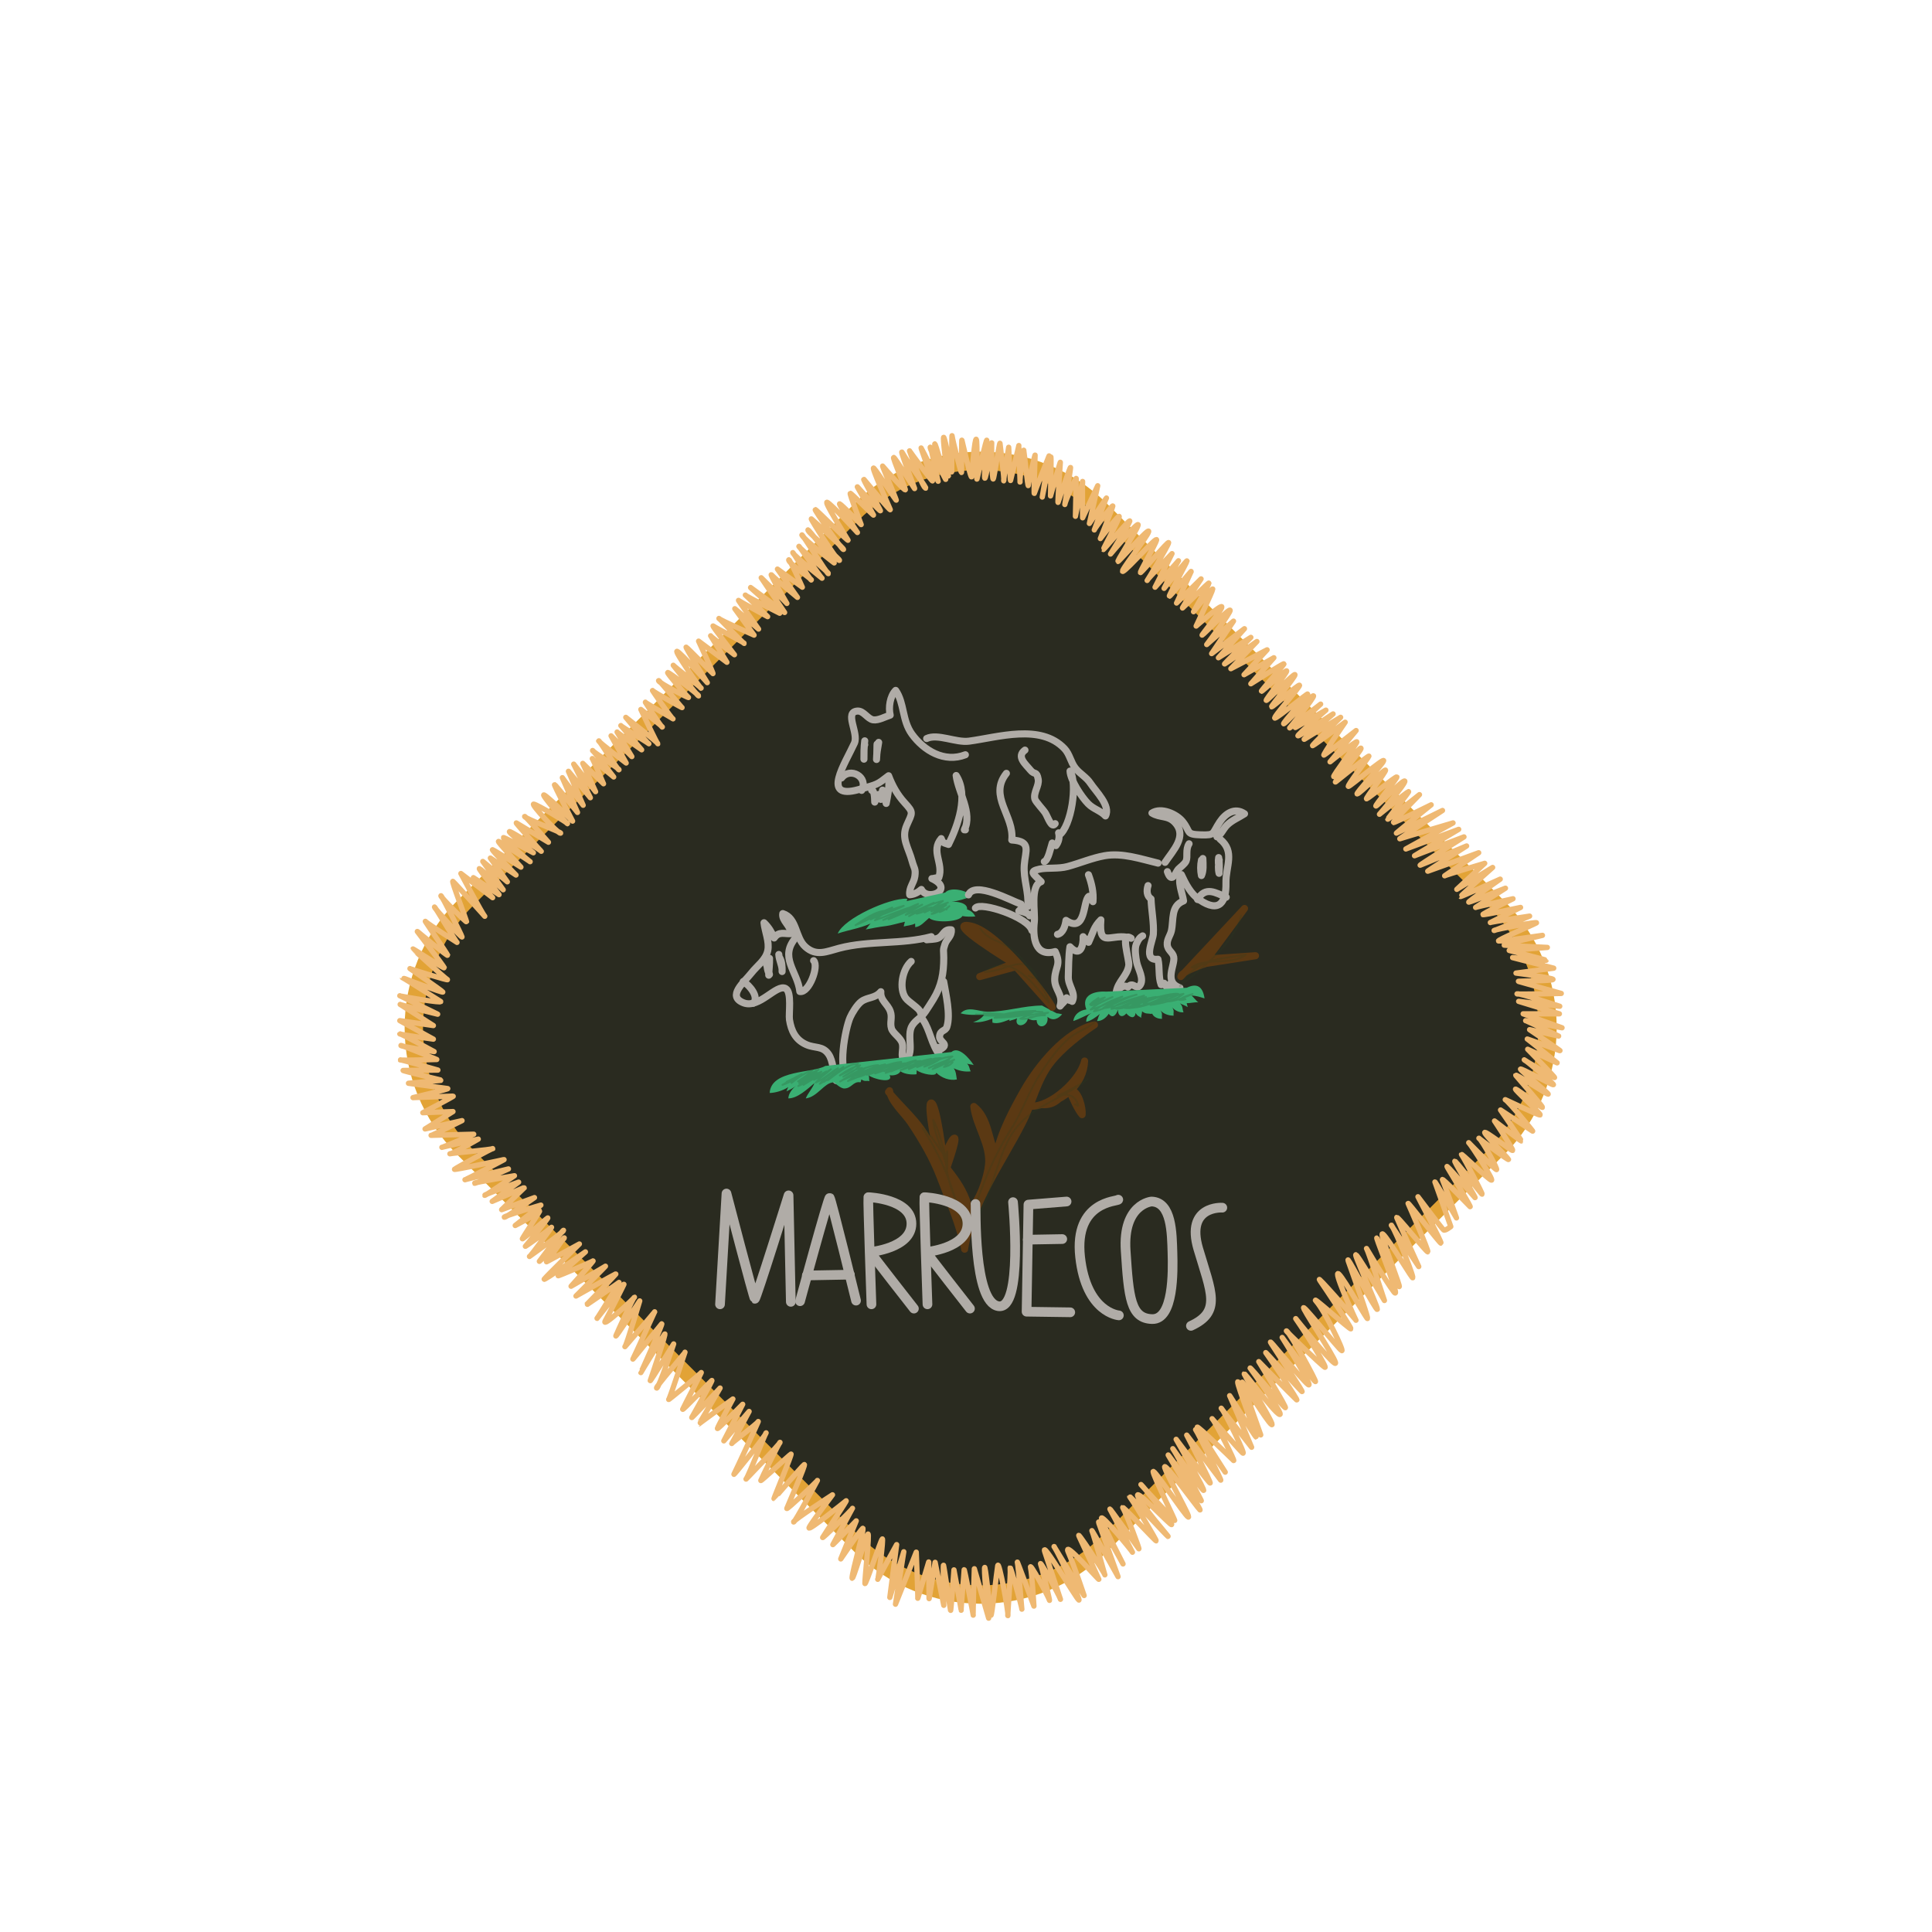 <?xml version="1.0" encoding="utf-8"?>
<!-- Generator: Adobe Illustrator 16.0.0, SVG Export Plug-In . SVG Version: 6.00 Build 0)  -->
<!DOCTYPE svg PUBLIC "-//W3C//DTD SVG 1.1//EN" "http://www.w3.org/Graphics/SVG/1.1/DTD/svg11.dtd">
<svg version="1.1" id="Capa_1" xmlns="http://www.w3.org/2000/svg" xmlns:xlink="http://www.w3.org/1999/xlink" x="0px" y="0px"
	 width="250px" height="250px" viewBox="0 0 250 250" enable-background="new 0 0 250 250" xml:space="preserve">
<g>
	<g>
		<path fill="#E2A336" d="M194.633,116.562c9.069,9.069,9.069,23.774,0,32.845l-51.314,51.312c-9.07,9.071-23.774,9.071-32.844,0
			l-51.312-51.312c-9.071-9.07-9.071-23.776,0-32.845l51.312-51.315c9.07-9.07,23.774-9.07,32.844,0L194.633,116.562z"/>
		<path fill="#2A2B20" d="M192.472,117.084c8.779,8.783,8.779,23.018,0,31.801l-49.679,49.678c-8.777,8.78-23.014,8.78-31.792,0
			l-49.682-49.678c-8.78-8.783-8.78-23.018,0-31.801l49.682-49.678c8.778-8.778,23.015-8.778,31.792,0L192.472,117.084z"/>
		
			<path fill="none" stroke="#B0ACA7" stroke-width="0.916" stroke-linecap="round" stroke-linejoin="round" stroke-miterlimit="10" d="
			M157.873,108.584c1.985,1.62,0.723,3.51,0.765,5.679c0.054,2.401-0.804,3.959-3.425,2.176c-1.139-0.776-1.787-2.059-2.351-3.271
			c-0.562,0.873,0.151,2.41,0.288,3.413c-1.677,0.628-1.26,2.429-1.571,3.857c-0.133,0.607-0.592,1.121-0.539,1.795
			c0.06,0.775,0.728,0.97,0.842,1.616c0.188,1.05-1.338,3.24,0.799,3.967c-0.585,0.389-1.073,0.092-1.293-0.489
			c-0.09,0.166-0.258,0.373-0.324,0.518c-0.16-0.182-0.296-0.394-0.424-0.615c-0.132,0.03-0.242,0.222-0.389,0.186
			c-0.382-1.024-0.163-2.227-0.41-3.289c-1.993,0.239-0.657-2.381-0.599-3.254c0.099-1.397-0.249-3.091-0.299-4.556
			c-0.558-0.363-0.596-1.079-0.386-1.721"/>
		
			<path fill="none" stroke="#B0ACA7" stroke-width="0.916" stroke-linecap="round" stroke-linejoin="round" stroke-miterlimit="10" d="
			M149.857,111.689c-2.214-0.531-4.63-1.369-6.937-0.957c-1.606,0.289-3.198,0.97-4.766,1.394c-1.223,0.331-2.611,0.116-3.641,0.338
			c-1.414,0.304-0.813,0.583,0.212,1.628c-1.452,0.489-0.748,3.966-0.886,5.206c-0.222,1.979,0.077,4.587,2.7,3.834
			c0.806,1.721,0.008,1.944-0.059,3.514c-0.062,1.443,1.155,2.025,0.689,3.544c0.289-0.386,0.674-0.602,0.844-1.076
			c0.292,0.443,0.492,0.277,0.733,0.465c0.534-1.075-0.539-1.994-0.51-3.177c0.03-1.112,0.042-2.783,0.214-3.892
			c1.365,1.439,1.748-0.163,1.705-1.305c0.148,0.214,0.584,0.531,0.704,0.728c0.585-1.259,0.655-1.965,1.593-2.905
			c-0.304,3.93,1.41,1.549,3.917,2.383c-1.517-0.966-0.188,2.769-0.308,3.534c-0.198,1.308-1.383,2.061-1.607,3.364
			c0.396-0.427,0.935-0.94,1.498-0.581c0.652-0.774,1.044,0.38,1.512-0.168c0.689-0.804-0.217-2.193-0.377-3.046
			c-0.117-0.619-0.304-1.724-0.052-2.335c0.282-0.684,0.524-0.917,0.818-1.077"/>
		
			<path fill="none" stroke="#B0ACA7" stroke-width="0.916" stroke-linecap="round" stroke-linejoin="round" stroke-miterlimit="10" d="
			M140.846,113.192c0.413,1.108,0.688,2.295,0.583,3.485c-0.129-0.237-0.389-0.47-0.526-0.693c-0.798,0.541-0.332,4.875-2.964,3.111
			c-0.108,0.748-0.389,1.659-1.1,1.81"/>
		
			<path fill="none" stroke="#B0ACA7" stroke-width="0.916" stroke-linecap="round" stroke-linejoin="round" stroke-miterlimit="10" d="
			M120.513,121.205c-3.836,1.032-8.032,0.47-11.921,1.492c-1.641,0.43-2.953,1.104-4.387-0.191
			c-1.329-1.201-1.048-3.691-2.912-4.289c-0.163,0.93,1.029,1.537,1.072,2.595c-0.844,0.069-1.578-0.346-2.192,0.563
			c-0.292-0.71-0.73-1.43-1.31-1.972c0.117,1.155,0.728,2.456,0.484,3.612c-0.262,1.221-1.374,1.942-2.105,2.876
			c-0.939,1.201-3.229,3.01-1.031,3.873c2.035,0.8,4.26-2.491,5.45-1.851c0.836,0.451,0.378,3.264,0.497,4.033
			c0.226,1.45,0.787,2.613,2.183,3.227c1.123,0.493,2.087,0.13,2.863,1.225c0.634,0.896,0.594,2.393,1.002,3.424
			c0.103,0.062,0.347,0.015,0.468,0.028c0.458,0.494,1.041,0.301,1.105-0.424c-1.431-0.762-0.424-6.274,0.228-7.777
			c0.254-0.583,0.901-1.633,1.436-2.04c0.808-0.608,1.793-0.395,2.539-1.283c-0.098,1.139,0.876,1.564,1.221,2.53
			c0.298,0.824-0.087,1.435,0.155,2.235c0.196,0.635,1.172,1.158,1.39,1.903c0.226,0.788-0.294,1.71,0.266,2.249
			c1.497-0.822,0.188-3.26,1.036-4.556c0.49-0.757,1.14-0.949,1.716-1.812c0.331-0.491,0.693-1.06,1.003-1.562
			c1.067-1.741,1.354-3.362,1.354-5.393c0-0.978-0.142-0.878,0.158-1.753c0.245-0.712,0.892-0.999,0.821-1.852
			c-0.995-0.13-0.989,0.735-1.707,1.077c-0.379,0.181-1.22,0.162-1.484,0.212"/>
		
			<path fill="none" stroke="#B0ACA7" stroke-width="0.916" stroke-linecap="round" stroke-linejoin="round" stroke-miterlimit="10" d="
			M150.759,111.59c1.059-1.574,2.879-3.384,1.307-5.124c-0.924-1.021-1.938-0.598-3.002-1.258c1.169-0.776,3.182,0.116,3.965,1.094
			c1.102,1.373,0.334,1.671,2.399,1.73c1.858,0.051,1.393-0.143,2.413-1.675c0.725-1.09,1.936-1.922,3.201-1.054
			c-0.756,0.493-1.617,0.825-2.268,1.47c-0.515,0.51-0.755,1.247-1.301,1.511"/>
		
			<path fill="none" stroke="#B0ACA7" stroke-width="0.916" stroke-linecap="round" stroke-linejoin="round" stroke-miterlimit="10" d="
			M153.864,109.185c-0.482,0.75-0.143,1.667-0.382,2.23c-0.17,0.401-0.787,0.815-1.027,1.075c-0.308,0.329-0.813,2.003-1.394,0.302"
			/>
		
			<path fill="none" stroke="#B0ACA7" stroke-width="0.916" stroke-linecap="round" stroke-linejoin="round" stroke-miterlimit="10" d="
			M155.47,111.289c-0.143,0.663-0.138,1.355-0.003,2.007c0.284-0.602,0.214-1.464,0.182-2.206c-0.128,0.35-0.188,1.018-0.179,1.201"
			/>
		
			<path fill="none" stroke="#B0ACA7" stroke-width="0.916" stroke-linecap="round" stroke-linejoin="round" stroke-miterlimit="10" d="
			M157.771,111.289c-0.131,0.554-0.154,1.188-0.021,1.719c0.035-0.674,0.062-1.412-0.056-2.038c-0.091,0.491-0.026,0.97,0.077,1.421
			"/>
		
			<path fill="none" stroke="#B0ACA7" stroke-width="0.916" stroke-linecap="round" stroke-linejoin="round" stroke-miterlimit="10" d="
			M158.675,116.097c-1.349-0.556-2.692-1.463-3.709,0.3"/>
		
			<path fill="none" stroke="#B0ACA7" stroke-width="0.916" stroke-linecap="round" stroke-linejoin="round" stroke-miterlimit="10" d="
			M100.879,123.909c0.307,0.516,0.343,1.186,0.324,1.805c0.069-0.671-0.39-1.448-0.424-2.206"/>
		
			<path fill="none" stroke="#B0ACA7" stroke-width="0.916" stroke-linecap="round" stroke-linejoin="round" stroke-miterlimit="10" d="
			M103.083,121.205c-2.397,2.62,0.131,4.474,0.417,7.096c1.191,0.221,2.496-3.294,1.785-3.991"/>
		
			<path fill="none" stroke="#B0ACA7" stroke-width="0.916" stroke-linecap="round" stroke-linejoin="round" stroke-miterlimit="10" d="
			M96.171,127.014c0.812,0.458,2.103,1.995,1.304,2.805"/>
		
			<path fill="none" stroke="#B0ACA7" stroke-width="0.916" stroke-linecap="round" stroke-linejoin="round" stroke-miterlimit="10" d="
			M124.918,97.666c-2.713,1.058-5.368-0.535-6.911-2.662c-1.308-1.803-0.962-4.027-2.108-5.667
			c-0.748,0.747-0.944,2.234-0.709,3.203c-0.631,0.192-1.534,0.71-2.206,0.605c-0.715-0.111-1.239-1.182-2.019-1.134
			c-1.789,0.105,0.186,2.838-0.408,4.157c-1.176,2.599-4.377,7.369,0.539,6.007c2.534-0.703,2.364-0.613,3.886-1.793
			c0.491,1.308,1.144,2.473,2.072,3.487c1.199,1.306,1.01,1.264,0.28,2.914c-0.748,1.698,0.214,2.872,0.692,4.65
			c0.259,0.966,0.498,0.953,0.356,1.973c-0.124,0.857-0.778,1.444-0.664,2.375c0.578-0.04,1.067-0.305,1.508-0.686
			c0.803,1.609,4.354-0.017,1.36-1.407c0.184,0.013,0.646-0.142,0.896-0.13c0.64-1.835-1.077-3.426,0.31-5.043
			c0.23,0.671,0.412,0.531,0.945,0.755c1.214-2.433,2.633-6.382,0.989-8.92c0.262,2.152,2.145,4.889,1.062,7.029
			c0.153-0.491,0.058-0.029,0.132,0.003"/>
		
			<path fill="none" stroke="#B0ACA7" stroke-width="0.916" stroke-linecap="round" stroke-linejoin="round" stroke-miterlimit="10" d="
			M130.228,100.07c-2.359,2.963,1.053,5.522,0.696,8.625c2.603,0.162,1.745,1.396,1.615,3.254c-0.132,1.853,0.607,3.466,0.461,5.356
			c-0.656,0.013-0.778,0.171-1.164,0.577c0.571,0.059,1.152,0.288,1.497,0.615c0.098-0.059,0.07-0.182,0.182-0.187
			c0.072,0.265-0.094,0.146-0.284,0.191"/>
		
			<path fill="none" stroke="#B0ACA7" stroke-width="0.916" stroke-linecap="round" stroke-linejoin="round" stroke-miterlimit="10" d="
			M135.134,111.489c0.512-0.202,0.781-1.655,1.023-2.404c0.17,0.189,0.315,0.203,0.478,0.336c0.363-0.472,0.5-1.098,0.347-1.651
			c0.053,0.086,0.079,0.198,0.071,0.304c1.573-1.123,2.424-6.697,1.411-8.299c0.044,1.189,1.507,3.38,2.35,4.232
			c0.7,0.712,1.586,0.873,2.234,1.575c0.694-1.323-1.236-3.15-1.948-4.231c-0.539-0.813-1.364-1.211-1.95-1.959
			c-0.611-0.779-0.718-1.788-1.409-2.519c-3.091-3.265-8.627-1.459-12.362-0.966c-1.667,0.218-4.065-1.016-5.469-0.342"/>
		
			<path fill="none" stroke="#B0ACA7" stroke-width="0.916" stroke-linecap="round" stroke-linejoin="round" stroke-miterlimit="10" d="
			M132.63,97.064c-1.168,0.842,0.13,1.871,0.691,2.572c0.562,0.705,0.822,0.074,1.023,1.208c0.146,0.819-0.655,1.732-0.429,2.563
			c0.1,0.361,1.122,1.407,1.371,1.834c0.351,0.6,0.792,2.005,1.25,1.339"/>
		
			<path fill="none" stroke="#B0ACA7" stroke-width="0.916" stroke-linecap="round" stroke-linejoin="round" stroke-miterlimit="10" d="
			M117.908,124.409c-1.173,1.03-1.595,3.541-0.72,4.732c0.406,0.556,1.866,1.377,1.92,1.879"/>
		
			<path fill="none" stroke="#B0ACA7" stroke-width="0.916" stroke-linecap="round" stroke-linejoin="round" stroke-miterlimit="10" d="
			M122.114,127.014c0.27,1.623,0.915,4.262,0.414,5.854c-0.193,0.605-0.836,0.376-0.946,1.194c-0.107,0.832,1.454,1.018,0.021,1.767
			c-0.111-0.052-0.071-0.238-0.17-0.299c-0.04,0.735-0.056,0.863,0.271,1.186c-1.244-1.646-1.321-3.373-2.295-4.794"/>
		<path fill="#3AAF73" d="M134.836,130.118c-2.416,0.007-4.734,0.829-7.094,0.796c-1.131-0.017-2.505-0.798-3.441,0.209
			c0.978,0.28,2.012,0.182,3.024,0.206c-0.316,0.472-0.846,0.777-1.41,0.92c0.763,0.128,1.728-0.128,2.488-0.43
			c0.007,0.165,0.013,0.343,0.021,0.513c0.726,0.207,1.508-0.147,2.193-0.4c0.009,0.058,0.012,0.118,0.012,0.177
			c0.3-0.141,0.635-0.136,0.974-0.345c-0.393,1.214,1.132,1.172,1.402,0.069c0.594,0.185,0.55,0.229,1.132,0.162
			c0.056,1.29,1.629,0.961,1.404-0.425c0.69,0.62,1.432,0.246,1.897-0.327c-0.229-0.044-0.468-0.113-0.702-0.122"/>
		<g>
			<path fill="#3AAF73" d="M154.195,128.833c0.566-0.005,1.146,0.196,1.672,0.363c-0.236-1.663-1.088-1.977-2.301-1.38
				l-10.418,0.501c-1.511-0.099-3.292,0.418-2.578,2.305c-0.857,0.121-1.553,0.613-1.69,1.499c0.869-0.273,1.681-0.792,2.54-1.084
				c-0.558,0.169-0.87,0.589-0.86,1.183c0.659-0.142,1.232-0.589,1.762-1.011c-0.196,0.278-0.231,0.647-0.373,0.916
				c0.654,0.014,1.204-0.442,1.523-0.948c0.445,0.656,0.958,0.234,1.188-0.539c-0.023,0.813,0.528,1.161,1.085,0.499
				c0.491,0.577,1.105,0.751,1.207-0.069c0.214,0.442,0.46,0.409,0.71,0.649c-0.018-0.205,0.132-0.624,0.12-0.855
				c0.479,0.39,0.729,0.252,1.271,0.346c0.013,0.012,0.013-0.056,0.008-0.128c0.13,0.47,0.691,0.779,1.31,0.754
				c-0.089-0.474,0.126-0.619-0.214-1.093c0.411,0.459,1.043,0.686,1.711,0.686c-0.062-0.387,0.136-0.648-0.199-1.08
				c0.381,0.432,0.929,0.69,1.482,0.646c-0.188-0.439-0.046-0.751-0.463-1.164c0.259,0.155,0.703,0.283,0.999,0.495
				c-0.03-0.103-0.074-0.359-0.132-0.515c0.464,0.024,1.021-0.155,1.511-0.101C154.826,129.555,154.402,128.986,154.195,128.833z"/>
			<path fill="#3AAF73" d="M125.137,117.676c0.121-0.815-1.255-1.075-2.024-0.966c0.908-0.15,1.805-0.383,2.646-0.75
				c-0.648-0.785-2.798-1.233-3.446-0.463l-5.005,1.102c-0.012-0.086,0.228-0.14,0.006-0.308c-2.244-0.094-8.103,2.536-8.911,4.507
				c1.477-0.491,2.763-0.64,4.249-1.289c-0.229,0.214-0.418,0.541-0.628,0.764c0.833-0.161,1.763-0.342,2.655-0.449
				c0.634-0.076,1.55-0.359,2.416-0.552c-0.076,0.216-0.1,0.426-0.155,0.615c0.449-0.123,1.041-0.149,1.473-0.386
				c0.025,0.151-0.002,0.319,0.011,0.472c0.712-0.052,1.244-0.735,1.797-1.188c0.712,0.684,3.93,0.541,4.304-0.247
				c0.548,0.088,1.128,0.104,1.687,0.048C125.978,118.157,125.72,117.873,125.137,117.676z"/>
			<path fill="#3AAF73" d="M123.113,136.13l-16.327,1.803c-1.586,0.952-7.012,0.47-7.191,3.492c0.617,0.012,1.698-0.273,2.409-0.756
				c-0.094,0.176-0.174,0.354-0.231,0.552c0.401-0.208,0.883-0.393,1.221-0.749c-0.503,0.479-0.948,1.001-0.985,1.659
				c1.181,0.014,2.495-1.227,3.384-1.982c-0.275,0.72-0.857,1.292-1.127,1.988c1.528-0.202,2.381-2.02,3.564-2.08
				c0.183-0.011,0.878,0.811,1.443,0.793c0.947-0.026,1.125-0.958,2.038-0.802c0.141-0.023,0.061-0.284,0.173-0.361
				c0.428,0.31,0.615,0.121,1.022,0.205c-0.082-0.304,0.01-0.536-0.119-0.764c0.503,0.475,3.304,1.186,2.733,0
				c0.573,0.109,1.253-0.13,1.39-0.501c0.552,0.378,1.51,0.468,2.087,0.378c0.001-0.176,0.012-0.345,0.026-0.517
				c0.655,0.514,2.59,0.856,2.527,0.319c0.695,0.692,1.747,1.061,2.668,0.874c-0.095-0.507-0.085-0.999-0.404-1.449
				c0.666,0.338,1.457,0.489,2.199,0.4c-0.187-0.318-0.142-0.67-0.473-0.996c0.238,0.09,0.622,0.095,0.86,0.19
				C125.482,137.025,124.068,135.295,123.113,136.13z"/>
		</g>
		
			<path fill="#5B3913" stroke="#5B3913" stroke-width="0.916" stroke-linecap="round" stroke-linejoin="round" stroke-miterlimit="10" d="
			M115.103,141.139c0.199,1.447,1.936,2.921,2.736,4.118c1.486,2.223,2.877,4.574,3.825,7.076c1.139,3.002,2.494,6.092,3.161,9.23
			c0,0.1-0.002,0.111-0.008,0.027c1.02-5.959,4.809-11.033,7.491-16.304c1.286-2.521,1.883-5.489,3.646-7.754
			c1.424-1.83,3.73-3.629,5.669-4.915c-3.72,0.8-7.362,5.352-9.131,8.475c-1.453,2.566-3.006,5.473-3.59,8.368
			c-1.027-1.931-0.936-4.771-2.89-6.285c0.281,2.51,2.18,4.923,1.905,7.55c-0.175,1.688-1.16,4.678-2.499,5.835
			c-0.831-3.842-3.562-5.525-5.322-9.007c-1.207-2.384-3.415-4.204-5.119-6.255"/>
		
			<path fill="none" stroke="#B0ACA7" stroke-width="0.916" stroke-linecap="round" stroke-linejoin="round" stroke-miterlimit="10" d="
			M133.531,120.404c-0.438-1.714-6.643-3.769-7.311-2.906"/>
		
			<path fill="none" stroke="#B0ACA7" stroke-width="0.916" stroke-linecap="round" stroke-linejoin="round" stroke-miterlimit="10" d="
			M132.129,116.998c-1.261-0.438-6.021-3.052-6.81-1.201"/>
		
			<path fill="#5B3913" stroke="#5B3913" stroke-width="0.916" stroke-linecap="round" stroke-linejoin="round" stroke-miterlimit="10" d="
			M133.333,143.142c2.6,0.158,6.488-3.401,7.015-5.848c-0.123,3.021-2.689,5.122-5.521,5.652c-0.078-0.001-0.078-0.003-0.005-0.005
			c1.972,0.116,2.155-1.083,3.608-1.798c0.258,0.789,1.063,2.506,1.597,3.093c0.09-0.859-0.434-2.909-1.287-3.098"/>
		
			<path fill="none" stroke="#B0ACA7" stroke-width="0.916" stroke-linecap="round" stroke-linejoin="round" stroke-miterlimit="10" d="
			M99.577,124.01c0.021,0.735-0.079,1.447-0.1,2.18c-0.005-0.678-0.044-1.354-0.203-2.007c-0.067,0.659-0.021,1.354,0.292,1.914
			c-0.08-0.41-0.226-0.875-0.387-1.286"/>
		
			<path fill="none" stroke="#B0ACA7" stroke-width="0.916" stroke-linecap="round" stroke-linejoin="round" stroke-miterlimit="10" d="
			M108.893,100.672c1.113-1.469,3.531-0.125,2.604,1.602"/>
		
			<path fill="none" stroke="#B0ACA7" stroke-width="0.916" stroke-linecap="round" stroke-linejoin="round" stroke-miterlimit="10" d="
			M115.003,101.073c0.079,0.833-0.158,2.001-0.331,2.891c-0.122-0.529-0.248-1.251-0.469-1.723
			c-0.063,0.368-0.212,0.787-0.224,1.199c-0.062-0.227-0.216-0.46-0.277-0.634c-0.098,0.336-0.418,0.731-0.51,0.984
			c-0.017-0.651-0.072-1.582-0.396-1.517"/>
		
			<path fill="none" stroke="#B0ACA7" stroke-width="0.916" stroke-linecap="round" stroke-linejoin="round" stroke-miterlimit="10" d="
			M111.898,95.863c-0.103,0.783-0.105,1.572-0.103,2.374c0-0.662-0.011-1.793,0.103-1.874"/>
		
			<path fill="none" stroke="#B0ACA7" stroke-width="0.916" stroke-linecap="round" stroke-linejoin="round" stroke-miterlimit="10" d="
			M113.699,96.064c-0.114,0.727-0.28,1.476-0.277,2.211c0.056-0.303,0.052-2.406,0.079-1.912"/>
		
			<path fill="#5B3913" stroke="#5B3913" stroke-width="0.916" stroke-linecap="round" stroke-linejoin="round" stroke-miterlimit="10" d="
			M121.375,150.114c0,0-1.566-7.536-0.855-7.393c0.715,0.141,1.568,7.251,1.568,7.251s0.995-2.703,1.421-2.703
			c0.427,0-1.279,4.693-1.279,4.693"/>
		
			<path fill="#5B3913" stroke="#5B3913" stroke-width="0.916" stroke-linecap="round" stroke-linejoin="round" stroke-miterlimit="10" d="
			M136.163,130.352c0-0.426-6.684-9.668-10.522-10.521c-3.84-0.852,5.546,4.835,5.546,4.835l-4.41,1.707l4.694-1.282
			L136.163,130.352z"/>
		
			<path fill="#5B3913" stroke="#5B3913" stroke-width="0.916" stroke-linecap="round" stroke-linejoin="round" stroke-miterlimit="10" d="
			M152.797,126.372l8.245-8.816l-4.832,6.54l6.253-0.426l-6.396,0.995C156.066,124.665,152.938,125.66,152.797,126.372z"/>
	</g>
	
		<path fill="none" stroke="#EFB973" stroke-width="0.687" stroke-linecap="round" stroke-linejoin="round" stroke-miterlimit="10" d="
		M63.746,116.158l-2.488-2.588l3.316,2.196c0,0-2.732-3.416-2.54-3.366c0.195,0.047,3.077,2.732,3.077,2.732l-2.635-3.66
		l3.171,2.635l-2.194-3.074l3.317,2.196c0,0-3.369-3.416-3.024-3.269c0.341,0.145,3.661,2.246,3.661,2.246s-3.224-3.466-2.882-3.321
		c0.344,0.147,4.2,2.685,4.1,2.637c-0.096-0.049-4.051-3.369-3.415-3.124c0.634,0.242,3.806,1.952,3.806,1.952
		s-3.66-2.977-3.024-2.732c0.634,0.242,4.002,2.44,4.047,2.537c0.05,0.098-3.464-3.809-3.22-3.662s4.149,2.492,4.149,2.492
		s-3.171-3.613-3.076-3.321c0.098,0.292,4.98,2.098,4.638,2.148c-0.342,0.05-3.907-3.808-3.468-3.758
		c0.442,0.048,4.542,2.488,4.394,2.538c-0.145,0.048-3.66-4.05-3.024-3.71c0.634,0.342,3.66,3.368,3.66,3.368
		s-2.488-4.783-2.342-4.736c0.147,0.05,2.977,3.613,2.977,3.613s-2.049-4.686-1.954-4.491c0.1,0.197,2.687,3.563,2.687,3.563
		l-1.903-4.394l2.832,3.418l-2.15-4.344l2.829,3.563l-1.657-3.66l2.685,2.637c0,0-1.464-3.418-1.464-3.271
		c0,0.146,2.78,2.391,2.78,2.391s-2.78-3.611-2.73-3.417c0.046,0.195,3.562,2.393,3.415,2.49c-0.146,0.097-2.588-3.907-2.636-3.76
		c-0.049,0.147,3.564,2.881,3.564,2.881l-1.952-3.515l2.686,2.684c0,0-2.003-3.318-1.903-3.173c0.096,0.147,3.171,2.295,3.171,2.295
		s-2.83-3.32-2.683-3.124c0.146,0.195,3.806,2.391,3.611,2.343c-0.196-0.05-2.977-3.416-2.977-3.416s4.2,3.27,4.15,3.416
		c-0.05,0.147-2.201-4.441-2.201-4.441s2.93,2.293,2.784,2.293c-0.145,0-2.34-3.416-2.195-3.222
		c0.147,0.197,3.758,2.198,3.562,2.148c-0.193-0.049-2.83-3.905-2.634-3.661c0.195,0.245,4.002,2.343,3.806,2.196
		c-0.197-0.146-3.126-3.808-3.026-3.465c0.099,0.341,4.149,2.393,3.856,2.148c-0.292-0.245-2.829-3.174-2.684-3.222
		c0.147-0.049,4.049,2.88,4.002,3.027c-0.049,0.146-3.518-4.247-3.271-3.955c0.247,0.294,3.76,2.979,3.611,2.979
		c-0.145,0-3.562-4.931-3.122-4.784c0.437,0.146,3.905,4.05,3.905,4.05s-2.929-4.686-2.732-4.589
		c0.195,0.098,3.319,3.319,3.464,3.418c0.147,0.098-1.854-4.199-1.854-4.199l3.662,2.734c0,0-2.199-3.611-2.101-3.418
		c0.098,0.197,3.077,2.442,3.077,2.442s-3.126-4.002-2.735-3.71c0.39,0.292,4.051,2.148,4.004,2.246
		c-0.049,0.098-3.368-3.417-3.273-3.223c0.098,0.197,4.541,2.148,4.541,2.148l-2.49-3.416l3.075,2.635c0,0-2.733-3.855-2.588-3.708
		c0.148,0.147,3.76,2.099,3.76,2.099s-3.024-2.979-2.879-2.783c0.147,0.195,4.442,2.343,4.442,2.343s-4.053-3.515-3.76-3.321
		c0.296,0.197,4.394,3.223,4.394,3.223l-3.026-4.491c0,0,3.223,3.172,3.318,3.319c0.1,0.147-2.488-4.247-1.953-3.66
		c0.539,0.586,3.323,2.879,3.323,2.879l-2.588-3.661l3.219,2.343c0,0-1.759-3.953-1.759-3.514c0,0.439,3.077,2.538,2.932,2.588
		c-0.147,0.048-2.588-3.955-2.393-3.516c0.196,0.439,4.052,3.514,3.76,3.271c-0.295-0.245-3.126-4.443-2.979-4.102
		s3.907,3.368,3.807,3.516c-0.098,0.147-3.611-5.517-3.416-4.979c0.196,0.537,4.296,3.708,4.198,3.611
		c-0.099-0.098-3.614-4.784-3.417-4.247c0.197,0.538,4.392,3.905,4.053,3.905c-0.342,0-3.855-5.564-3.613-5.368
		c0.245,0.193,4.39,3.953,4.147,3.953c-0.242,0-3.806-5.175-3.66-5.175c0.147,0,4.492,4.394,4.247,3.955
		c-0.243-0.439-3.22-5.125-2.686-4.88c0.539,0.242,3.907,3.903,3.907,3.903s-2.537-3.806-2.295-3.709
		c0.245,0.098,2.782,2.685,2.782,2.685s-1.56-4.052-1.415-4.052c0.146,0,3.075,2.977,3.026,2.833
		c-0.049-0.147-2.295-3.905-2.099-3.661c0.195,0.243,3.073,3.367,2.975,3.074c-0.095-0.292-2.586-4.588-2.099-4.002
		c0.489,0.586,3.516,4.247,3.369,3.855c-0.147-0.389-2.635-5.906-2.098-5.32c0.536,0.584,2.929,4.344,2.879,4.1
		c-0.048-0.243-1.905-4.587-1.756-4.392c0.144,0.194,3.028,3.465,2.928,3.026c-0.097-0.441-1.658-4.102-1.512-4.151
		c0.147-0.048,2.78,4.199,2.731,4.052c-0.046-0.145-2.197-5.759-1.561-4.588c0.634,1.172,3.418,4.833,2.93,4.491
		c-0.489-0.342-2.099-4.978-2.049-4.831c0.046,0.146,3.024,4.148,2.975,3.903c-0.049-0.242-1.561-4.392-1.465-4.247
		c0.1,0.146,2.296,4.493,2.196,4.296c-0.096-0.195-0.927-4.636-1.023-4.392c-0.1,0.242,2.1,4.342,1.999,4.147
		c-0.095-0.195-1.414-5.077-1.414-4.539c0,0.537,2.001,4.783,1.757,4.052c-0.242-0.733-0.781-5.225-0.583-4.93
		c0.194,0.292,1.025,4.586,1.025,4.491c0-0.098,0-5.175,0.045-4.688c0.051,0.489,1.225,5.224,1.225,4.688
		c0-0.539,0-4.297,0.045-4.15c0.05,0.146,1.223,5.467,1.269,4.686c0.049-0.781,0.394-5.027,0.588-4.783
		c0.197,0.243,0,5.564,0.098,5.125c0.1-0.439,1.268-5.467,1.268-4.98c0,0.489-0.487,5.664-0.194,4.784
		c0.294-0.878,0.881-5.076,0.83-4.442c-0.049,0.634,0.051,4.833,0.195,4.639c0.146-0.197,0.83-5.03,0.878-4.589
		c0.05,0.439,0.586,4.734,0.487,4.832c-0.096,0.097,0.636-4.342,0.636-4.342s0.194,4.489,0.244,4.294
		c0.05-0.194,1.123-4.686,1.073-4.541c-0.045,0.147,0.197,5.078,0.147,4.736s0.441-4.296,0.487-4.1
		c0.049,0.195,0.538,5.028,0.588,4.539c0.048-0.489,0.878-4.149,0.878-3.905s-0.196,5.272-0.098,4.93
		c0.098-0.341,1.903-4.833,1.903-4.833l-0.879,5.322c0,0,1.072-5.419,1.123-5.175c0.049,0.245-0.051,5.028-0.051,5.028
		s1.268-4.542,1.268-4.345c0,0.195-0.387,5.417-0.292,5.173c0.1-0.242,1.612-4.833,1.612-4.489c0,0.342-0.827,5.271-0.731,4.734
		c0.098-0.536,1.465-3.611,1.465-3.318c0,0.292-0.1,4.88-0.1,4.88s0.978-4.88,0.93-4.491c-0.049,0.392,0,4.688,0,4.688l1.95-4.149
		l-1.074,4.881c0,0,2.393-3.613,2.196-3.271c-0.194,0.342-1.656,4.394-1.56,4.102c0.095-0.294,2.44-3.369,2.391-3.076
		s-1.609,4.199-1.609,4.199s2.488-3.271,2.439-2.832c-0.049,0.439-2.099,4.197-2.048,4.247c0.045,0.048,3.562-4.15,3.413-3.661
		c-0.145,0.487-2.487,4.247-2.487,4.247s3.808-4.541,3.562-3.71c-0.242,0.829-3.073,5.123-2.538,4.636
		c0.539-0.487,4.102-4.539,3.907-3.808c-0.197,0.733-3.907,5.37-3.319,5.125c0.585-0.245,4.491-4.686,4.345-4.052
		c-0.149,0.636-2.391,4.444-2.053,4.199c0.341-0.244,3.614-4.149,3.614-3.855c0,0.292-2.833,5.075-2.784,4.881
		c0.05-0.197,3.222-3.466,3.222-3.466l-2.194,4.345c0,0,3.172-3.563,3.025-3.418c-0.146,0.147-1.856,3.565-1.856,3.565
		s2.979-3.71,2.979-3.565c0,0.147-2.44,4.589-2.295,4.589c0.146,0,2.881-3.367,2.832-3.222c-0.048,0.147-1.903,4.1-1.903,4.1
		l3.171-3.124c0,0-2.635,3.955-2.391,3.76c0.245-0.197,3.418-3.369,3.418-3.222c0,0.146-2.001,3.708-2.001,3.708
		s2.488-3.171,2.488-2.929c0,0.245-2.148,4.785-2.148,4.785s3.222-2.832,3.32-2.49c0.098,0.342-2.732,3.758-2.54,3.661
		c0.195-0.097,3.469-3.465,3.613-3.221c0.147,0.244-3.026,4.441-3.026,4.441l3.465-3.027l-2.829,4.199l4.245-3.221l-3.368,3.758
		l4.198-2.635c0,0-3.564,3.514-3.416,3.464c0.144-0.048,4.197-2.928,4.197-2.928l-3.368,3.514l4.686-2.44l-2.979,3.221l3.856-2.196
		l-2.977,3.369c0,0,4.295-2.733,4.295-2.588c0,0.147-3.072,3.563-2.929,3.563c0.148,0,3.221-2.879,3.271-2.635
		c0.05,0.242-2.83,3.808-2.637,3.808c0.196,0,3.66-3.613,3.71-3.321c0.05,0.294-3.122,4.052-3.026,4.149
		c0.1,0.097,3.515-2.977,3.615-2.782c0.096,0.195-3.615,4.344-3.176,4.247c0.44-0.098,4.248-3.271,4.248-3.124
		s-3.271,3.758-3.122,3.855c0.144,0.099,3.661-3.758,3.854-3.611c0.195,0.146-3.076,4.149-3.076,4.149l4.003-3.076l-3.27,3.026
		l3.952-2.246c0,0-3.805,3.271-3.61,3.319c0.197,0.049,4.539-2.831,4.539-2.831s-4.146,3.563-3.708,3.27
		c0.438-0.292,4.684-2.83,4.684-2.83s-3.952,3.808-3.611,3.661c0.342-0.147,4.199-3.027,4.199-3.027s-3.076,4.441-2.734,4.247
		c0.344-0.195,4.149-3.172,4.149-3.172l-3.369,4.05c0,0,3.417-2.782,3.467-2.585c0.049,0.195-3.273,4.586-2.978,4.489
		c0.293-0.098,3.418-3.953,3.514-3.661c0.098,0.292-3.756,4.734-3.271,4.344c0.489-0.39,4.345-3.515,4.296-3.318
		c-0.047,0.194-3.027,4.05-2.635,3.904c0.389-0.146,4.587-3.71,4.542-3.318c-0.05,0.389-3.762,4.344-3.419,4.294
		c0.342-0.05,3.562-3.271,3.661-3.075c0.096,0.195-2.734,3.808-2.442,3.708c0.293-0.098,3.758-2.927,3.906-2.83
		c0.146,0.098-3.075,3.953-2.684,3.758c0.389-0.195,3.466-3.416,3.708-3.222c0.245,0.195-3.27,4.295-3.27,4.295
		s3.563-2.88,3.759-2.927c0.194-0.05-2.686,3.464-2.686,3.563c0,0.097,4.1-3.174,4.1-3.174s-3.515,3.563-3.368,3.613
		c0.145,0.048,4.883-2.295,4.883-2.295s-4.688,3.76-4.491,3.663c0.195-0.1,5.956-2.93,5.956-2.93s-5.763,3.758-5.517,3.661
		c0.244-0.098,6.882-2.051,6.882-2.051l-6.104,3.369l6.836-2.538c0,0-5.908,3.514-5.713,3.417c0.196-0.098,6.396-2.44,6.396-2.44
		s-5.956,3.758-5.66,3.66c0.292-0.095,6.002-2.488,6.002-2.488s-5.221,3.318-5.026,3.269c0.192-0.048,6.59-2.391,6.59-2.391
		s-4.636,3.124-4.394,2.978c0.242-0.147,5.174-1.61,5.174-1.61l-3.611,3.366l4.636-2.83c0,0-4.199,3.71-4.149,3.758
		c0.05,0.05,5.127-2.246,5.127-2.246s-4.346,3.026-4.054,2.977c0.296-0.048,4.733-1.804,4.733-1.804s-4.048,2.587-3.854,2.488
		c0.193-0.098,4.832-1.123,4.832-1.123s-4.003,1.953-3.904,2.05c0.096,0.098,4.88-0.928,4.88-0.928s-4.1,2.051-3.903,1.954
		c0.197-0.098,5.075-0.831,5.075-0.831s-4.783,2.001-4.587,1.854c0.193-0.145,5.856-1.218,5.463-0.975
		c-0.387,0.244-5.27,2.295-4.878,2.343c0.392,0.05,5.663-0.731,5.663-0.731s-5.321,1.22-4.932,1.27
		c0.392,0.048,5.565,0.292,5.565,0.292l-4.932,0.39c0,0,4.785,1.22,4.785,1.27c0,0.05-4.345-0.342-4.345-0.342l5.318,1.367
		l-4.879,0.634c0,0,4.979,0.636,4.783,0.831c-0.196,0.195-4.638,0.195-4.491,0.242c0.146,0.05,5.565,1.562,5.565,1.562
		s-6.055,0.147-5.712,0.049c0.344-0.097,5.515,1.611,5.515,1.611l-5.317-0.634l5.271,1.61h-4.688l5.03,1.807
		c0,0-4.882-0.928-4.737-0.928c0.146,0,4.296,2,4.296,2l-3.758-0.828c0,0,4.101,2.78,3.953,2.732
		c-0.146-0.048-4.442-1.61-4.245-1.514c0.192,0.099,3.854,3.076,3.854,3.076l-3.808-1.757c0,0,3.662,3.71,3.468,3.661
		c-0.195-0.051-4.098-2.345-3.904-2.296c0.193,0.05,3.952,3.173,3.76,3.224c-0.197,0.047-4.396-2.296-4.249-2.002
		c0.146,0.293,3.807,3.222,3.564,3.222c-0.244,0-4.589-2.929-4.149-2.393c0.438,0.539,3.465,3.955,3.414,4.1
		c-0.045,0.146-4.048-2.978-3.414-2.245c0.634,0.733,3.222,3.076,3.122,3.223c-0.096,0.146-4.929-2.198-4.491-1.953
		c0.443,0.244,3.664,4.15,3.516,4.053c-0.147-0.098-4.149-2.735-4.149-2.735s2.734,3.954,2.686,4.003s-3.466-2.586-3.466-2.586
		s2.441,3.66,2.344,3.81c-0.099,0.145-3.709-2.688-3.611-2.298c0.095,0.391,2.978,3.221,3.075,3.466
		c0.096,0.244-4.198-2.979-3.808-2.734c0.39,0.245,2.538,4.15,2.246,4.052c-0.293-0.095-3.907-3.807-3.565-3.465
		c0.342,0.341,3.224,4.786,2.931,4.832c-0.294,0.05-4.296-3.903-3.856-3.27c0.438,0.634,2.685,4.977,2.635,5.076
		c-0.048,0.1-3.808-4.881-3.516-4.197s2.88,4.931,2.587,4.637c-0.292-0.295-4.099-4.782-3.562-3.903
		c0.536,0.878,3.222,5.369,2.929,5.075c-0.292-0.294-3.758-3.906-3.564-3.468c0.196,0.439,1.903,5.129,1.808,4.931
		c-0.098-0.195-2.881-4.927-2.781-4.636c0.098,0.294,2.05,5.759,2.05,5.759s-0.731,0.584-0.928,0.438
		c-0.194-0.145-3.32-4.296-3.32-4.296s3.126,5.957,2.979,6.008c-0.145,0.045-4.44-5.569-4.249-5.125
		c0.197,0.438,2.689,6.148,2.542,6.248c-0.148,0.095-4.299-5.126-4.003-4.396c0.293,0.732,2.83,6.298,2.83,6.298
		s-4.148-6.199-3.513-5.32c0.634,0.878,3.171,7.321,2.683,6.736c-0.486-0.587-4.053-6.591-3.905-5.519
		c0.146,1.078,2.49,6.933,2.198,6.688c-0.293-0.245-3.126-7.077-2.879-6.199c0.242,0.878,3.219,8.2,2.195,6.882
		c-1.027-1.316-3.808-6.099-3.516-5.563c0.293,0.538,2.296,6.687,2.296,6.687s-3.857-6.638-3.711-5.858
		c0.147,0.782,3.66,8.397,2.588,6.787c-1.075-1.612-3.907-7.077-3.563-6.054c0.342,1.027,2.93,8.055,2.44,7.42
		c-0.488-0.634-3.76-6.491-3.81-5.709c-0.048,0.779,2.442,6.148,2.395,6.004c-0.05-0.149-5.467-6.299-4.686-5.176
		c0.778,1.123,4.098,6.104,4.002,6.248c-0.1,0.146-5.517-4.734-4.445-3.514c1.077,1.219,3.614,6.443,3.273,6.344
		c-0.342-0.096-5.614-6.782-4.881-5.369c0.73,1.416,4.83,7.52,3.952,6.981c-0.876-0.538-5.027-5.759-5.027-5.759
		c1.367,1.95,4.197,6.537,3.76,6.293c-0.441-0.24-5.468-5.075-4.931-4.686c0.537,0.394,3.954,6.642,3.71,6.542
		c-0.244-0.096-4.296-5.71-4.296-5.71s4.197,6.688,3.368,6.099c-0.829-0.584-5.614-6.637-4.785-5.319
		c0.83,1.321,4.396,6.592,3.956,6.202c-0.44-0.394-5.079-5.564-4.636-4.98c0.438,0.585,4.44,6.492,3.953,6.054
		c-0.489-0.439-4.883-4.931-4.883-4.931s3.805,6.198,3.418,5.954c-0.392-0.244-4.541-5.32-4.541-5.125c0,0,4.541,6.248,3.81,6.003
		c-0.734-0.244-4.933-6.003-4.541-5.174c0.39,0.832,4.1,6.835,3.514,6.492c-0.585-0.34-3.953-5.954-3.807-5.465
		c0.146,0.488,2.539,7.171,2.392,6.782c-0.146-0.39-2.93-7.321-2.975-6.833c-0.051,0.489,2.537,7.127,2.391,7.127
		c-0.149,0-3.711-5.904-3.418-5.319c0.291,0.584,2.829,6.637,2.829,6.637s-4.344-5.515-3.903-5.025
		c0.44,0.488,3.319,6.298,2.735,5.759c-0.589-0.538-4.345-4.88-3.907-4.392c0.438,0.485,3.076,5.709,2.733,5.366
		c-0.341-0.341-4.783-4.637-4.688-4.294c0.098,0.341,3.615,5.81,3.615,5.81s-4.199-6.054-3.81-5.469
		c0.392,0.587,3.468,6.786,3.221,6.492c-0.242-0.294-4.536-6.053-4.392-5.81c0.147,0.245,3.224,6.248,3.026,6.199
		c-0.194-0.047-4.394-5.659-4.394-5.659s4.053,7.075,3.514,6.587c-0.534-0.488-4.392-6.004-3.903-5.319
		c0.489,0.683,4.003,7.271,3.611,6.637s-4.536-6.344-4.245-5.858c0.292,0.489,4.392,7.326,4.101,7.081
		c-0.294-0.244-4.98-6.737-4.541-5.42c0.44,1.318,3.467,6.543,3.024,6.348c-0.438-0.195-4.587-6.492-4.537-5.858
		s2.93,6.394,2.78,6.298c-0.144-0.1-4.733-4.98-4.342-4.64c0.389,0.343,4.1,5.029,3.952,5.174c-0.146,0.149-4.731-4.78-4.391-3.708
		c0.338,1.073,4.049,5.271,3.953,5.271c-0.1,0-5.614-6.004-4.93-5.075c0.681,0.928,3.416,5.514,3.367,5.614
		c-0.049,0.095-4.734-4.98-4.298-4.247c0.439,0.732,2.245,5.515,2.052,5.27c-0.193-0.244-4.101-5.759-3.709-5.075
		c0.39,0.684,3.026,5.809,2.88,5.516c-0.149-0.291-4.147-5.126-4.003-4.343c0.147,0.778,3.026,6.293,2.78,5.854
		c-0.242-0.436-3.514-6.394-3.122-5.271c0.392,1.123,2.488,6.933,2.488,6.933s-3.66-6.588-3.369-5.908
		c0.297,0.684,1.712,5.958,1.662,5.664c-0.048-0.291-3.907-6.148-3.318-4.931c0.584,1.222,2.438,5.273,2.537,5.515
		c0.098,0.245-4.733-5.32-3.953-3.513c0.782,1.806,2.05,5.612,2.05,5.612s-4.541-7.37-3.857-6.297
		c0.686,1.073,3.468,7.031,3.174,6.886c-0.293-0.148-5.026-8.153-4.393-6.201c0.634,1.95,2.196,6.64,1.999,6.053
		c-0.194-0.585-2.879-5.419-2.537-4.442c0.342,0.978,1.27,5.076,1.123,4.591c-0.146-0.489-2.638-5.08-2.44-4.2
		c0.194,0.878,0.437,4.979,0.437,4.979s-2.291-6.198-2.144-5.664c0.145,0.538,0.584,6.348,0.584,6.053
		c0-0.294-1.611-6.099-1.513-5.27c0.098,0.829-0.392,6.492-0.294,6.103c0.1-0.394-1.17-7.275-1.317-6.446
		c-0.146,0.832-0.779,6.736-0.878,6.397c-0.098-0.345-0.782-7.177-0.829-6.054c-0.049,1.123,0.534,6.443,0.534,6.443l-1.853-6.394
		c0,0-0.196,5.854-0.146,6.004c0.048,0.145-1.172-6.248-1.172-5.858c0,0.389-0.439,5.125-0.389,5.224
		c0.047,0.096-0.931-5.224-0.931-5.224s-0.387,5.419-0.437,5.27c-0.05-0.145-0.876-6.053-0.929-5.903
		c-0.049,0.145,0.048,5.221,0.048,5.221l-1.119-5.565c0,0-0.785,4.836-0.785,4.736c0-0.096-0.046-4.782-0.046-4.782
		s-1.465,4.931-1.415,4.687c0.045-0.245-0.197-5.957-0.197-5.957l-2.686,6.735l1.074-6.786l-1.806,5.908l0.88-6.833
		c0,0-2.538,4.638-2.442,4.488c0.096-0.146,0.781-5.369,0.585-5.221c-0.194,0.145-2.195,6.152-2.246,5.759
		c-0.049-0.389,0.634-6.588,0.391-6.393c-0.242,0.194-2.05,6.442-2.05,5.659c0-0.778,1.709-6.687,1.365-6.393
		c-0.342,0.294-2.83,3.953-2.83,3.953l2.001-4.927c0,0-3.124,3.22-3.026,3.073c0.1-0.147,2.637-4.93,2.538-4.686
		c-0.097,0.245-4,4.049-3.854,3.758c0.146-0.294,3.319-4.98,3.027-4.735c-0.297,0.244-5.029,4.053-4.784,3.464
		c0.243-0.585,3.025-4.243,3.025-4.243s-5.125,3.319-5.028,3.514c0.1,0.195,3.172-5.568,3.077-5.369
		c-0.1,0.194-4.054,3.903-3.955,3.612c0.098-0.294,2.585-5.908,2.246-5.663c-0.341,0.244-3.855,4.392-3.905,4.392
		s2.391-5.854,2.196-5.759c-0.195,0.1-3.955,3.612-3.906,3.418c0.048-0.194,2.489-5.126,2.489-4.931
		c0,0.194-4.733,5.125-4.391,4.736c0.338-0.394,2.633-6.299,2.588-5.954c-0.05,0.34-4.445,5.854-4.154,5.319
		c0.292-0.539,3.319-7.13,3.126-6.787c-0.195,0.345-3.369,2.686-3.418,2.83c-0.05,0.149,2.246-4.146,2.246-4.146l-3.27,3.807
		l2.439-4.735c0,0-3.317,3.368-3.268,3.124c0.05-0.244,2-3.808,2-3.808s-4.442,3.224-4.393,3.224c0.051,0,2.735-4.64,2.735-4.64
		s-3.76,4.006-3.66,3.807c0.096-0.194,2.83-4.979,2.588-4.781c-0.247,0.194-3.908,4.052-3.76,3.709
		c0.145-0.34,2.538-4.932,2.391-4.736c-0.145,0.198-4.392,3.712-4.2,3.468c0.197-0.245,2.15-6.298,2.101-6.103
		c-0.049,0.194-3.955,4.637-3.66,4.637c0.292,0,2.195-5.71,2.195-5.71s-3.173,5.125-3.026,4.735
		c0.145-0.389,2.198-6.492,1.856-6.003c-0.342,0.484-3.077,4.93-3.077,4.976c0,0.05,3.027-6.688,2.686-6.294
		c-0.342,0.39-3.858,4.782-3.711,4.538c0.146-0.245,2.88-6.295,2.834-6.149c-0.052,0.146-4.104,4.831-3.857,4.537
		c0.242-0.291,1.903-5.905,1.903-5.905s-3.318,5.076-3.076,4.492c0.243-0.588,2.246-4.979,2.393-4.979
		c0.145,0-4.442,4.246-3.758,3.028c0.681-1.223,2.538-4.932,2.391-4.687c-0.146,0.244-3.71,4.687-3.468,4.392
		c0.247-0.294,2.981-4.785,2.834-4.637c-0.149,0.146-4.295,2.976-4.249,2.931c0.049-0.051,4.004-4.103,3.857-4.053
		c-0.148,0.05-5.173,2.879-5.173,2.879s4.002-4.002,3.808-3.856c-0.197,0.146-4.442,2.589-4.442,2.589s3.122-3.467,2.83-3.272
		c-0.292,0.195-4.687,2.051-4.491,1.905c0.196-0.149,3.516-3.078,3.516-3.078s-5.614,3.907-5.323,3.518
		c0.293-0.394,4.542-4.54,4.542-4.54s-4.542,2.489-4.249,2.295c0.292-0.195,2.295-3.273,2.295-3.079
		c0,0.199-3.222,3.028-3.222,3.028s3.172-4.296,3.126-4.002c-0.051,0.295-4.638,3.514-4.396,3.368
		c0.247-0.148,3.077-4.052,2.83-3.758c-0.243,0.291-3.511,2.586-3.367,2.441c0.149-0.149,3.124-3.809,2.882-3.663
		c-0.245,0.149-3.369,2.929-3.271,2.685c0.096-0.244,2.587-4.002,2.195-3.562c-0.389,0.438-3.124,1.855-3.124,1.855l3.319-2.639
		c0,0-4.833,1.417-4.734,1.562c0.098,0.149,3.905-2.535,3.905-2.535l-4.247,1.562c0,0,3.075-2.979,3.026-2.929
		c-0.049,0.049-4.248,1.855-4.248,1.855l3.417-2.489c0,0-4.442,1.61-4.394,1.706c0.049,0.1,3.855-2.535,3.855-2.535
		s-5.271,0.878-5.171,0.974c0.096,0.099,4.392-1.852,4.392-1.852s-5.806,1.412-5.661,1.412c0.146,0,5.272-2.685,5.125-2.635
		c-0.145,0.049-6.59,1.416-6.443,1.268c0.146-0.146,5.029-2.829,4.979-2.685c-0.049,0.149-5.857,0.638-5.564,0.684
		c0.294,0.05,3.66-1.903,3.66-1.903s-4.883,1.075-4.734,1.075c0.144,0,4.147-1.709,4.147-1.709s-5.711,0.147-5.515,0.147
		c0.195,0,4.002-1.904,4.002-1.904l-4.783,1.074l3.611-2.246l-3.902,0.147c0,0,4.099-2.148,3.952-2.148
		c-0.145,0-5.223,0.194-5.223,0.194s4.734-1.123,4.491-1.17c-0.244-0.049-5.077-0.685-5.077-0.685s4.394-0.392,4.344-0.392
		c-0.048,0-5.322-1.268-5.026-1.268c0.293,0,4.487-0.049,4.487-0.049s-4.928-1.415-4.879-1.318c0.05,0.098,4.736-0.05,4.736-0.05
		s-4.736-1.951-4.636-1.805c0.096,0.146,4.294,0.782,4.294,0.782s-4.394-2.393-4.443-2.296c-0.048,0.097,4.345,0.684,4.345,0.684
		l-4.345-2.391l4.345,0.634c0,0-4.442-2.832-4.295-2.734c0.146,0.097,5.028,1.318,4.879,1.27c-0.143-0.05-5.075-2.49-4.928-2.391
		c0.149,0.095,5.713,1.025,5.27,0.73c-0.437-0.291-4.928-3.123-4.928-3.075c0,0.049,5.371,2.051,5.221,1.856
		c-0.144-0.195-4.391-3.125-4.246-3.027c0.148,0.098,5.223,1.659,4.833,1.417c-0.391-0.246-4.442-3.907-4.442-3.955
		c0-0.05,4.051,2.585,4.051,2.44c0-0.147-3.611-4.833-3.514-4.736c0.099,0.099,3.954,3.271,3.954,3.124
		c0-0.146-3.171-4.734-2.879-4.392c0.293,0.342,4.245,2.782,4.1,2.732c-0.147-0.048-2.979-4.833-2.929-4.588
		c0.049,0.245,3.613,4.1,3.562,3.857c-0.049-0.244-2.685-5.517-2.734-5.32c-0.05,0.195,3.272,3.464,3.318,3.367
		c0.049-0.098-2.048-5.467-1.757-5.223c0.292,0.245,4.442,4.881,4.102,4.492c-0.342-0.392-3.077-5.517-3.077-5.517L63.746,116.158z"
		/>
	
		<path opacity="0.2" fill="none" stroke="#293E21" stroke-width="0.238" stroke-linecap="round" stroke-linejoin="round" stroke-miterlimit="10" d="
		M114.776,117.836c-1.419,0.01-2.933,1.121-4.073,1.877c1.572-0.615,3.157-1.6,4.759-2.28c-1.058,0.431-2.087,0.941-3.128,1.417
		c1.001-0.474,2.029-0.96,3.117-1.197c-0.909,0.399-2.022,0.692-2.802,1.322c1.398-0.67,2.933-1.054,4.303-1.765
		c-1.244,0.327-2.833,0.947-3.741,1.877c1.624-0.546,3.18-1.273,4.827-1.757c-1.24,0.596-2.516,1.129-3.761,1.723
		c1.473-0.646,3.175-1.256,4.534-2.093c-1.324,0.496-2.605,1.289-3.83,1.995c1.472-0.579,2.897-1.281,4.356-1.894
		c-0.705,0.451-1.514,0.781-2.146,1.325c1.237-0.454,2.438-1.056,3.658-1.564c-1.1,0.527-2.164,1.129-3.225,1.729
		c0.92-0.495,1.93-0.953,2.957-1.132c-0.606,0.318-1.306,0.714-1.978,0.811c0.842-0.865,2.257-1.369,3.417-1.653
		c-0.71,0.592-1.594,1.002-2.386,1.489c0.985-0.473,1.992-0.926,3.026-1.275c-0.689,0.298-1.542,0.681-2.141,1.128
		c0.659-0.206,1.287-0.523,1.915-0.81c-0.589,0.43-1.277,0.737-1.877,1.159c0.56-0.082,1.047-0.455,1.585-0.647
		c-0.193,0.122-0.365,0.271-0.556,0.397c0.457-0.128,0.897-0.46,1.267-0.766c-0.132,0.135-0.295,0.275-0.436,0.409
		c0.147,0.097,0.047-0.035,0.059-0.05"/>
	
		<path opacity="0.2" fill="none" stroke="#293E21" stroke-width="0.238" stroke-linecap="round" stroke-linejoin="round" stroke-miterlimit="10" d="
		M127.758,131.155c-0.128-0.014-0.439-0.048-0.475-0.057c1.377-0.013,2.818,0.168,4.188,0.34c-1.161,0.013-2.662-0.253-3.925-0.159
		c0.656,0.074,1.315,0.029,1.968,0.056c-0.965,0.184-2.246,0.068-3.243-0.07c1.723,0.03,3.825,0.345,5.603-0.177
		c-0.945,0.124-1.887,0.333-2.818,0.527c1.603-0.149,3.17-0.59,4.771-0.749c-1.014,0.698-3.874,0.788-5.142,0.839
		c1.531-0.747,3.642-0.848,5.301-0.899c-1.104,0.362-2.277,0.638-3.432,0.793c1.311-0.509,2.939-0.815,4.342-0.649
		c-0.398,0.529-2.263,1.052-2.861,0.856c1.065-0.594,2.411-0.612,3.598-0.767c-0.776,0.286-1.622,0.461-2.428,0.618
		c0.663-0.137,1.339-0.312,2.022-0.278c0,0-0.525,0.001-0.669,0"/>
	
		<path opacity="0.2" fill="none" stroke="#293E21" stroke-width="0.238" stroke-linecap="round" stroke-linejoin="round" stroke-miterlimit="10" d="
		M142.146,129.131c-0.376,0.26-0.792,0.503-1.102,0.845c0.688-0.178,1.249-0.68,1.921-0.905c-0.485,0.126-0.979,0.366-1.387,0.66
		c0.396-0.126,0.761-0.327,1.155-0.456c-0.515,0.26-1.076,0.487-1.55,0.817c0.912-0.072,1.871-0.781,2.777-1.079
		c-0.913,0.438-2.125,0.915-2.833,1.631c1.337-0.361,2.84-1.083,4.096-1.684c-1.167,0.408-2.779,1.063-3.678,1.911
		c1.898-0.394,3.638-1.646,5.526-2.165c-1.42,0.382-3.111,0.924-4.33,1.744c1.736-0.101,3.648-1.072,5.306-1.612
		c-1.191,0.347-3.448,0.906-4.238,1.714c1.462-0.263,3.196-0.838,4.491-1.531c-1.322,0.39-2.6,0.961-3.862,1.505
		c1.526-0.044,3.674-0.894,5.132-1.522c-1.285,0.182-3.147,0.642-4.221,1.385c1.193,0.354,4.337-0.792,5.249-1.442
		c-1.359,0.011-3.283,0.549-4.395,1.309c1.556-0.018,4.23-0.674,5.449-1.583c-1.733,0.203-3.65,0.84-5.16,1.693
		c1.004,0.035,2.092-0.425,3.05-0.674c0.938-0.242,2.19-0.378,2.924-1.086c-1.091-0.13-3.567,0.637-4.485,1.279
		c1.434-0.005,3.327-0.525,4.588-1.209c-1.128,0.106-2.9,0.608-3.704,1.367c1.295-0.171,3.242-0.576,4.283-1.443
		c-0.688,0.108-1.856,0.422-2.299,0.993c1.17,0.017,2.393-0.533,3.467-0.963c-0.568,0.178-1.254,0.365-1.715,0.747
		c0.299,0.042,0.518,0.022,0.801-0.08c-0.126-0.081-0.237-0.046-0.412-0.053"/>
	
		<path opacity="0.2" fill="none" stroke="#293E21" stroke-width="0.238" stroke-linecap="round" stroke-linejoin="round" stroke-miterlimit="10" d="
		M101.797,139.978c0.661-0.3,1.323-0.635,1.956-0.994c-0.859,0.414-1.683,0.922-2.51,1.402c1.118-0.356,2.191-1.121,3.247-1.636
		c-0.747,0.316-1.442,0.88-2.07,1.388c0.761-0.689,1.801-1.303,2.742-1.691c-0.511,0.586-1.26,1.035-1.903,1.489
		c0.93-0.436,1.738-1.128,2.676-1.547c-0.81,0.618-1.648,1.244-2.527,1.764c0.626-0.596,1.484-1.062,2.299-1.347
		c-0.632,0.643-1.568,1.405-2.418,1.731c0.906-0.773,1.912-1.385,2.996-1.857c-0.765,0.576-1.548,1.128-2.316,1.706
		c0.966-0.62,1.952-1.191,2.954-1.747c-0.554,0.324-1.067,0.708-1.585,1.092c0.745-0.356,1.494-0.915,2.185-1.374
		c-0.615,0.598-1.451,1.052-1.965,1.729c1.025-0.43,1.898-1.319,2.883-1.862c-0.796,0.622-1.744,1.234-2.366,2.026
		c1.074-0.526,2.047-1.533,3.067-2.196c-0.887,0.575-1.711,1.232-2.504,1.929c0.79-0.55,1.551-1.122,2.388-1.604
		c-0.667,0.427-1.272,0.941-1.908,1.407c1.018-0.748,2.595-2.117,3.93-2.171c-0.545,0.68-1.593,1.186-2.378,1.549
		c0.768-0.563,1.694-1.11,2.632-1.32c-0.531,0.637-1.446,1.101-2.183,1.484c0.718-0.44,1.592-1.088,2.438-1.133
		c-0.88,0.686-1.875,1.202-2.844,1.754c1.056-0.685,2.146-1.364,3.332-1.792c-0.851,0.609-1.867,1.122-2.814,1.524
		c1.193-0.799,2.939-1.798,4.403-1.854c-1.042,0.895-2.62,1.565-3.917,2.06c1.279-1.076,3.205-1.826,4.827-2.157
		c-1.14,0.617-2.507,1.427-3.763,1.708c1.13-0.787,2.708-1.364,4.068-1.603c-0.784,0.491-1.762,1.092-2.67,1.247
		c1.279-0.824,2.912-1.505,4.436-1.672c-0.951,0.656-2.255,1.149-3.373,1.496c0.929-0.762,2.362-1.148,3.539-1.276
		c-0.671,0.487-1.584,0.765-2.383,0.977c0.865-0.593,1.999-0.977,3.047-1.05c-0.893,0.499-1.869,0.979-2.849,1.277
		c1.158-0.746,2.581-1.29,3.916-1.631c-0.876,0.641-2.178,0.979-3.201,1.442c1.043-0.604,2.604-1.282,3.806-1.364
		c-0.778,0.456-1.73,0.984-2.602,1.201c1.268-0.575,2.611-1.226,3.993-1.478c-0.944,0.494-1.927,0.928-2.906,1.342
		c1.053-0.666,2.312-1.165,3.54-1.403c-0.722,0.483-1.643,0.828-2.469,1.14c0.68-0.47,2.263-1.265,3.119-1.149
		c-0.617,0.458-1.47,0.885-2.209,1.102c0.991-0.622,2.465-1.262,3.663-1.333c-0.874,0.674-2.034,1.066-3.056,1.492
		c0.843-0.43,1.727-0.793,2.625-1.08c-0.704,0.398-1.496,0.757-2.136,1.228c0.951-0.354,1.856-0.858,2.802-1.225
		c-0.495,0.242-0.948,0.568-1.339,0.95c0.407-0.063,0.93-0.301,1.123-0.618"/>
	
		<path opacity="0.2" fill="none" stroke="#293E21" stroke-width="0.238" stroke-linecap="round" stroke-linejoin="round" stroke-miterlimit="10" d="
		M141.661,132.218c-0.887,0.902-2.114,1.175-3.094,1.943c-1.509,1.179-2.862,3.138-3.915,4.727
		c-1.513,2.276-2.295,4.852-3.784,7.156c-2.754,4.265-4.471,9.157-5.982,13.961c-1.272-5.525-2.479-9.337-5.507-14.028
		c1.386,0.999,1.89,2.541,3.045,3.756c-0.518-1.547-0.918-3.495-1.664-4.838c0.165,2.086,1.418,4.242,1.807,6.377
		c0.021-0.741-0.002-1.692,0.005-2.303c-0.771,2.979,1.583,7.512,2.895,10.002c2.521-2.72,3.292-8.387,5.181-11.747
		c2.333-4.147,6.4-4.642,10.072-7.579c-1.021,0.781-2.575,1.54-3.876,2.172c1.201-0.418,2.378-0.105,2.692,1.26
		c-0.16,0.04-0.227-0.175-0.476-0.166"/>
	
		<path opacity="0.2" fill="none" stroke="#293E21" stroke-width="0.238" stroke-linecap="round" stroke-linejoin="round" stroke-miterlimit="10" d="
		M160.602,118.468c-0.832,3.657-5.158,6.834-7.925,9.144c2.314-3.696,4.858-3.421,8.535-4.084c-1.806,1.475-5.011,0.292-7.013,1.631
		c0.343,0.115,0.578-0.101,0.75-0.122"/>
	
		<path opacity="0.2" fill="none" stroke="#293E21" stroke-width="0.238" stroke-linecap="round" stroke-linejoin="round" stroke-miterlimit="10" d="
		M126.843,120.149c0.948,1.365,2.015,1.436,3.401,2.247c1.645,0.961,2.413,2.191,3.423,3.7c0.71,1.058,1.786,2.285,2.057,3.637
		c-1.878-2.254-4.884-6.635-8.275-3.956c3.075-0.128,5.077-2.614,6.705,0.602c-0.529,0.36-0.612,0.044-1.047-0.119"/>
	<g>
		
			<path fill="none" stroke="#B0ACA7" stroke-width="1.253" stroke-linecap="round" stroke-linejoin="round" stroke-miterlimit="10" d="
			M93.17,168.778l0.836-14.337c0,0,3.525,13.538,3.672,13.619c0.151,0.079,4.363-13.381,4.363-13.381l0.291,13.779"/>
		
			<path fill="none" stroke="#B0ACA7" stroke-width="1.253" stroke-linecap="round" stroke-linejoin="round" stroke-miterlimit="10" d="
			M103.527,168.377c0,0,3.655-13.458,3.834-13.379c0.175,0.079,3.411,13.303,3.411,13.303"/>
		
			<path fill="none" stroke="#B0ACA7" stroke-width="1.253" stroke-linecap="round" stroke-linejoin="round" stroke-miterlimit="10" d="
			M112.765,168.778c0,0-0.476-13.382-0.401-13.859"/>
		
			<path fill="none" stroke="#B0ACA7" stroke-width="1.253" stroke-linecap="round" stroke-linejoin="round" stroke-miterlimit="10" d="
			M112.448,154.919c0,0,5.493,0.24,5.493,3.424c0,3.188-5.335,3.663-5.335,3.663c0.16,0.318,5.655,7.326,5.655,7.326"/>
		
			<path fill="none" stroke="#B0ACA7" stroke-width="1.253" stroke-linecap="round" stroke-linejoin="round" stroke-miterlimit="10" d="
			M120.014,168.778c0,0-0.478-13.382-0.397-13.859"/>
		
			<path fill="none" stroke="#B0ACA7" stroke-width="1.253" stroke-linecap="round" stroke-linejoin="round" stroke-miterlimit="10" d="
			M119.697,154.919c0,0,5.494,0.24,5.494,3.424c0,3.188-5.335,3.663-5.335,3.663c0.158,0.318,5.657,7.326,5.657,7.326"/>
		
			<path fill="none" stroke="#B0ACA7" stroke-width="1.253" stroke-linecap="round" stroke-linejoin="round" stroke-miterlimit="10" d="
			M126.228,155.793c0.079,0.397-0.321,12.666,2.944,13.224c3.266,0.556,1.911-13.462,1.911-13.462"/>
		
			<polyline fill="none" stroke="#B0ACA7" stroke-width="1.253" stroke-linecap="round" stroke-linejoin="round" stroke-miterlimit="10" points="
			138.016,155.476 133.079,155.874 132.839,169.732 138.491,169.812 		"/>
		
			<line fill="none" stroke="#B0ACA7" stroke-width="1.253" stroke-linecap="round" stroke-linejoin="round" stroke-miterlimit="10" x1="137.456" y1="160.334" x2="132.995" y2="160.412"/>
		
			<line fill="none" stroke="#B0ACA7" stroke-width="1.253" stroke-linecap="round" stroke-linejoin="round" stroke-miterlimit="10" x1="109.978" y1="164.941" x2="104.401" y2="165.043"/>
		
			<path fill="none" stroke="#B0ACA7" stroke-width="1.253" stroke-linecap="round" stroke-linejoin="round" stroke-miterlimit="10" d="
			M144.704,155.235c-0.076,0.24-5.733,0.161-4.938,7.409c0.797,7.249,5.016,7.565,5.016,7.565"/>
		
			<path fill="none" stroke="#B0ACA7" stroke-width="1.253" stroke-linecap="round" stroke-linejoin="round" stroke-miterlimit="10" d="
			M149.009,155.476c0,0-3.746,0.317-3.348,6.371c0.395,6.053,0.636,8.761,3.423,8.841c2.789,0.08,2.709-6.131,2.632-8.601
			C151.635,159.616,151.635,155.555,149.009,155.476z"/>
		
			<path fill="none" stroke="#B0ACA7" stroke-width="1.253" stroke-linecap="round" stroke-linejoin="round" stroke-miterlimit="10" d="
			M158.167,156.272c0,0-4.782-0.319-3.109,5.337c1.673,5.652,3.027,8.123-0.954,9.957"/>
	</g>
</g>
</svg>
